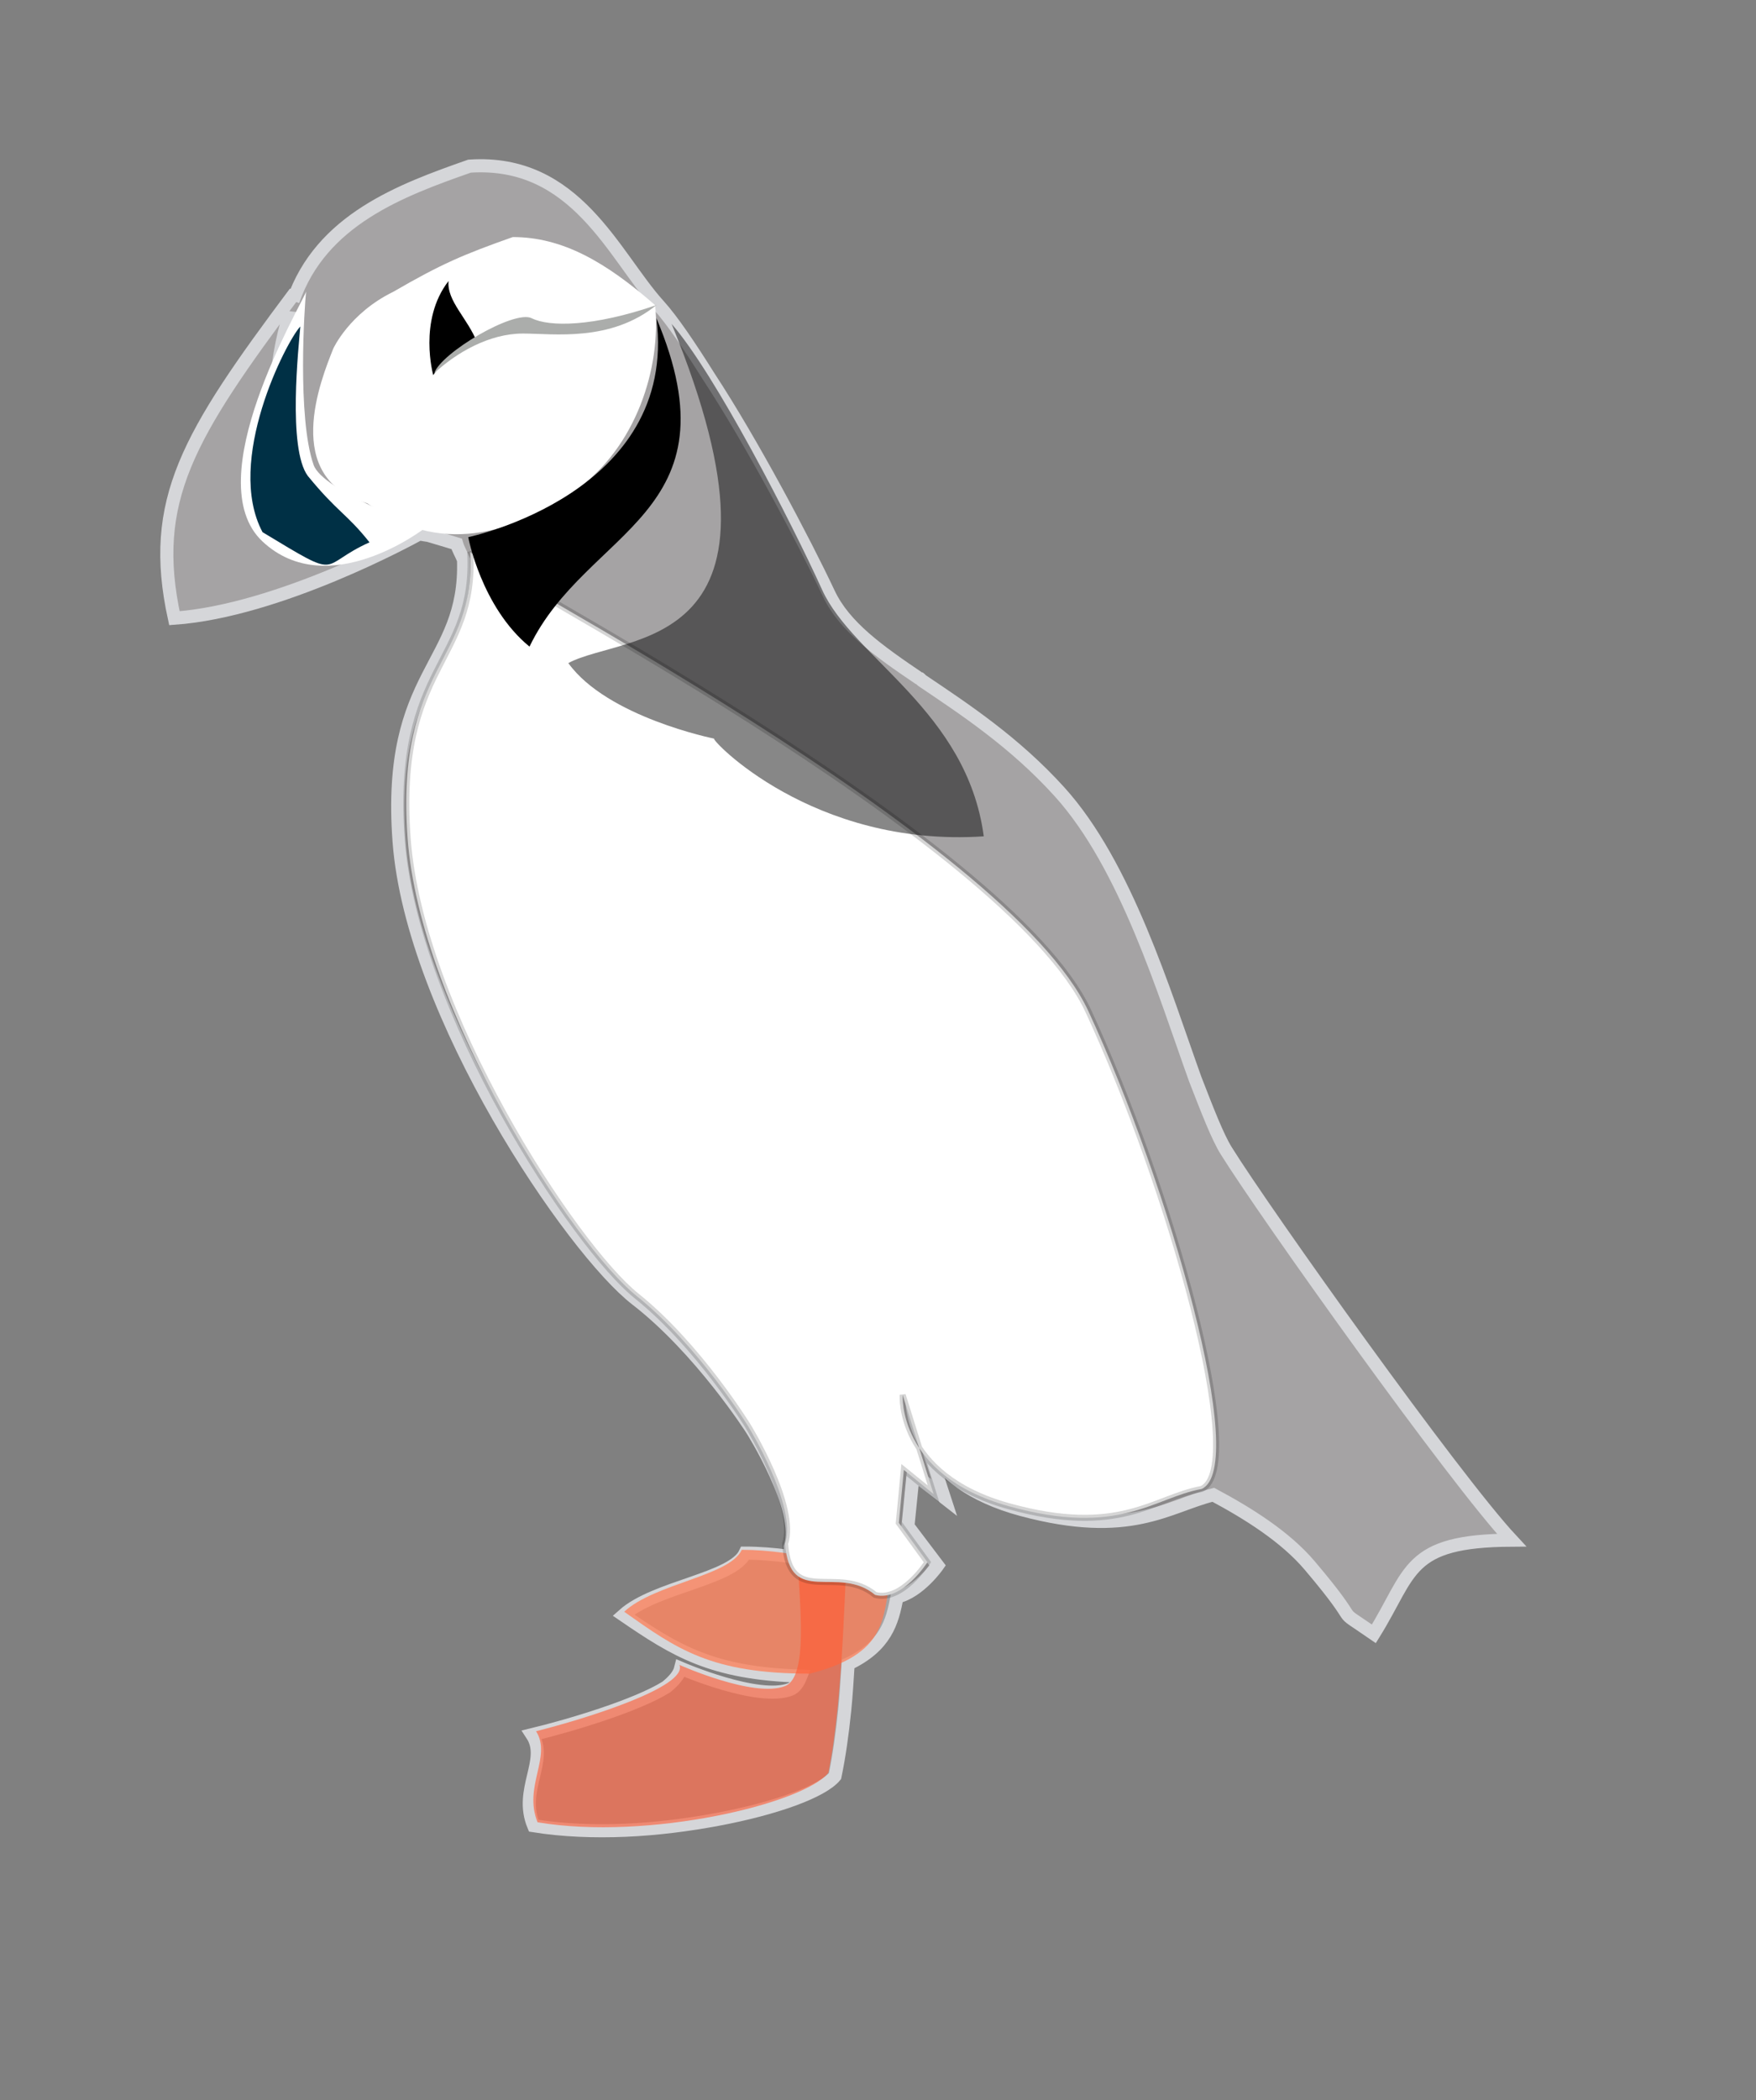 <?xml version="1.0" encoding="UTF-8" standalone="no"?>
<!DOCTYPE svg PUBLIC "-//W3C//DTD SVG 20010904//EN" "http://www.w3.org/TR/2001/REC-SVG-20010904/DTD/svg10.dtd">
<!-- Created with Inkscape (http://www.inkscape.org/) -->
<svg height="162.89pt" id="svg1" inkscape:version="0.39cvs" sodipodi:docbase="/home/aki/Myndvinnsla" sodipodi:docname="puffin.svg" sodipodi:version="0.32" width="136.28pt" xmlns="http://www.w3.org/2000/svg" xmlns:inkscape="http://www.inkscape.org/namespaces/inkscape" xmlns:sodipodi="http://sodipodi.sourceforge.net/DTD/sodipodi-0.dtd" xmlns:xlink="http://www.w3.org/1999/xlink">
  <rect width="100%" height="100%" fill="#808080" stroke="none"/>
  <defs id="defs3">
    <linearGradient id="linearGradient889">
      <stop id="stop890" offset="0" style="stop-color: rgb(46, 50, 52); stop-opacity: 1;"/>
      <stop id="stop892" offset="0.5" style="stop-color: rgb(38, 32, 35); stop-opacity: 1;"/>
      <stop id="stop891" offset="1" style="stop-color: rgb(63, 65, 65); stop-opacity: 1;"/>
    </linearGradient>
    <linearGradient id="linearGradient880">
      <stop id="stop881" offset="0" style="stop-color: rgb(179, 63, 0); stop-opacity: 1;"/>
      <stop id="stop882" offset="1" style="stop-color: rgb(255, 255, 255); stop-opacity: 0;"/>
    </linearGradient>
    <linearGradient id="linearGradient871">
      <stop id="stop872" offset="0" style="stop-color: rgb(0, 0, 0); stop-opacity: 1;"/>
      <stop id="stop873" offset="1" style="stop-color: rgb(76, 65, 71); stop-opacity: 1;"/>
    </linearGradient>
    <linearGradient id="linearGradient863">
      <stop id="stop864" offset="0" style="stop-color: rgb(255, 141, 0); stop-opacity: 1;"/>
      <stop id="stop865" offset="1" style="stop-color: rgb(0, 0, 0); stop-opacity: 1;"/>
    </linearGradient>
    <linearGradient id="linearGradient859">
      <stop id="stop860" offset="0" style="stop-color: rgb(0, 0, 0); stop-opacity: 0.521;"/>
      <stop id="stop861" offset="1" style="stop-color: rgb(255, 255, 255); stop-opacity: 0.636;"/>
    </linearGradient>
    <linearGradient id="linearGradient850">
      <stop id="stop851" offset="0" style="stop-color: rgb(179, 63, 0); stop-opacity: 1;"/>
      <stop id="stop852" offset="1" style="stop-color: rgb(255, 255, 255); stop-opacity: 1;"/>
    </linearGradient>
    <linearGradient id="linearGradient846">
      <stop id="stop847" offset="0" style="stop-color: rgb(40, 42, 33); stop-opacity: 1;"/>
      <stop id="stop848" offset="1" style="stop-color: rgb(255, 255, 255); stop-opacity: 1;"/>
    </linearGradient>
    <linearGradient id="linearGradient838">
      <stop id="stop839" offset="0" style="stop-color: rgb(95, 95, 97); stop-opacity: 1;"/>
      <stop id="stop840" offset="1" style="stop-color: rgb(255, 255, 255); stop-opacity: 1;"/>
    </linearGradient>
    <linearGradient id="linearGradient841" x1="0.674" x2="0.389" xlink:href="#linearGradient838" y1="0.945" y2="0.453"/>
    <linearGradient id="linearGradient843" x1="0.852" x2="0.493" xlink:href="#linearGradient838" y1="1.067" y2="0.202"/>
    <linearGradient id="linearGradient845" x1="0.711" x2="0.373" xlink:href="#linearGradient846" y1="0.938" y2="0.492"/>
    <linearGradient id="linearGradient849" x1="-0.071" x2="1.153" xlink:href="#linearGradient850" y1="0.742" y2="0"/>
    <linearGradient id="linearGradient854" x1="0.01" x2="0.667" xlink:href="#linearGradient850" y1="0.781" y2="0.141"/>
    <linearGradient id="linearGradient856" x1="0.104" x2="0.417" xlink:href="#linearGradient850" y1="0.711" y2="0.367"/>
    <linearGradient id="linearGradient858" x1="0.597" x2="0.354" xlink:href="#linearGradient859" y1="0.587" y2="0.458"/>
    <linearGradient id="linearGradient862" x1="0.595" x2="1.123" xlink:href="#linearGradient863" y1="0.398" y2="-0.141"/>
    <linearGradient id="linearGradient867" x1="-0.5" x2="0.357" xlink:href="#linearGradient846" y1="0.773" y2="0.172"/>
    <linearGradient id="linearGradient870" x1="0.792" x2="-0.177" xlink:href="#linearGradient889" y1="0.828" y2="-0.078"/>
    <linearGradient id="linearGradient875" x1="0.776" x2="1.179" xlink:href="#linearGradient863" y1="0.523" y2="0.539"/>
    <linearGradient id="linearGradient877" x1="0.8" x2="1.193" xlink:href="#linearGradient863" y1="0.633" y2="0.617"/>
    <linearGradient id="linearGradient879" x1="0.57" x2="0.134" xlink:href="#linearGradient880" y1="0.898" y2="-0.114"/>
    <linearGradient id="linearGradient884" x1="0.768" x2="-0.327" xlink:href="#linearGradient880" y1="0.554" y2="1.533"/>
    <linearGradient id="linearGradient886" x1="-0.097" x2="0.138" xlink:href="#linearGradient880" y1="0.688" y2="-0.422"/>
    <linearGradient id="linearGradient888" x1="0.481" x2="0.519" xlink:href="#linearGradient871" y1="0.562" y2="-0.109"/>
    <linearGradient id="linearGradient1619" xlink:href="#linearGradient889"/>
  </defs>
  <sodipodi:namedview bordercolor="#666666" borderopacity="1.0" id="base" inkscape:cx="68.140004" inkscape:cy="81.445001" inkscape:pageopacity="0.0" inkscape:pageshadow="2" inkscape:window-height="719" inkscape:window-width="1024" inkscape:window-x="-4" inkscape:window-y="26" inkscape:zoom="3.6097980" pagecolor="#ffffff"/>
  <g id="g1620">
    <path d="M 48.582,17.183 C 41.512,19.664 33.218,22.715 30.319,31.121 C 30.362,30.993 30.371,30.873 30.416,30.746 C 30.478,30.575 30.481,30.417 30.546,30.246 C 19.446,45.066 15.392,51.766 18.047,63.933 C 28.866,63.162 42.532,55.692 43.401,55.214 C 43.715,55.279 44.027,55.326 44.34,55.371 C 45.503,55.705 47.254,56.246 47.254,56.246 C 47.43,56.85 47.75,57.33 47.967,57.902 C 48.325,68.883 39.991,69.356 41.296,86.996 C 42.623,104.926 59.206,129.247 65.841,134.371 C 72.477,139.494 77.79,147.808 77.79,147.808 C 77.79,147.808 83.1,156.153 81.773,159.996 C 81.803,160.411 81.901,160.663 81.967,160.996 C 81.805,160.973 81.679,160.954 81.514,160.933 C 80.114,160.753 78.603,160.621 77.11,160.621 C 75.83,163.338 67.798,164.09 64.514,167.027 C 69.823,170.65 73.585,173.067 82.874,173.339 C 82.615,173.995 82.283,174.517 81.773,174.714 C 78.455,175.995 70.439,172.527 70.439,172.527 C 70.263,173.241 69.677,173.872 68.95,174.464 C 65.907,176.381 58.968,178.459 55.058,179.402 C 56.788,182.041 53.665,185.076 55.22,188.808 C 58.19,189.288 61.467,189.417 64.74,189.277 C 68.014,189.137 71.27,188.712 74.26,188.152 C 80.241,187.031 85.076,185.284 86.403,183.683 C 86.832,181.637 87.159,179.299 87.407,176.871 C 87.569,175.29 87.654,173.69 87.763,172.089 C 91.636,170.242 92.34,167.776 92.815,165.152 C 95.122,164.634 97.024,161.902 97.024,161.902 L 93.948,157.839 L 94.499,152.371 L 97.704,154.871 L 96.085,149.902 C 94.267,147.117 94.369,144.621 94.369,144.621 L 96.085,149.902 C 97.579,152.189 100.349,154.677 105.735,156.121 C 116.98,159.135 120.834,155.758 125.552,154.589 C 129.147,156.51 132.988,158.909 135.526,161.902 C 141.498,168.946 137.519,165.762 142.164,168.964 C 146.145,162.56 145.492,159.341 156.412,159.277 C 150.44,152.873 130.861,125.399 126.88,118.996 C 125.986,117.558 124.918,114.79 123.674,111.589 C 120.459,102.646 116.508,89.467 109.621,81.871 C 104.976,76.747 99.834,73.364 95.438,70.402 C 95.304,70.31 95.216,70.18 95.082,70.089 C 95.108,70.124 95.12,70.148 95.146,70.183 C 90.897,67.314 87.373,64.804 85.756,61.371 C 83.215,55.976 77.829,45.779 73.354,38.964 C 71.397,35.846 69.551,33.109 68.173,31.589 C 63.528,26.466 59.635,16.433 48.582,17.183 z M 29.995,32.308 C 30.335,37.529 28.801,41.832 29.736,45.464 C 29.15,43.99 28.755,42.41 28.668,40.652 C 28.597,38.101 29.11,35.27 29.995,32.308 z " id="path969" style="fill: rgb(165, 163, 164); fill-rule: evenodd; stroke: rgb(213, 214, 217); stroke-width: 1.018pt;"/>
    <g id="g893" transform="translate(-117.281, -102.484)">
      <path d="M 209.705,264.949 C 208.346,269.024 209.97,273.306 201.082,275.57 C 190.836,275.57 187.304,273.008 181.871,269.166 C 185.04,266.229 192.803,265.479 194.038,262.762 C 199.801,262.762 205.565,264.683 205.565,264.683 L 205.112,251.72 L 210.235,251.08 L 209.705,264.949 z " id="path876" sodipodi:nodetypes="cccccccc" style="fill: url(#linearGradient877) rgb(0, 0, 0); fill-rule: evenodd; stroke-width: 1pt;"/>
      <path d="M 209.705,264.949 C 208.346,269.024 209.97,273.306 201.082,275.57 C 190.836,275.57 187.304,273.008 181.871,269.166 C 185.04,266.229 192.803,265.479 194.038,262.762 C 199.801,262.762 205.565,264.683 205.565,264.683 L 205.112,251.72 L 210.235,251.08 L 209.705,264.949 z " id="path831" sodipodi:nodetypes="cccccccc" style="fill: rgb(255, 122, 82); fill-opacity: 0.727; fill-rule: evenodd; stroke-width: 1pt;"/>
      <path d="M 199.989,260.233 C 199.083,262.95 201.723,275.57 198.521,276.851 C 195.319,278.131 187.589,274.664 187.589,274.664 C 188.494,276.928 177.873,280.24 172.75,281.521 C 174.419,284.16 171.405,287.207 172.905,290.939 C 184.368,292.86 200.442,289.018 203.003,285.816 C 204.659,277.633 204.659,264.761 205.112,260.233 L 199.989,260.233 z " id="path874" sodipodi:nodetypes="cccccccc" style="fill: url(#linearGradient875) rgb(0, 0, 0); fill-rule: evenodd; stroke-width: 1pt;"/>
      <path d="M 199.989,260.233 C 199.083,262.95 201.723,275.57 198.521,276.851 C 195.319,278.131 187.589,274.664 187.589,274.664 C 188.494,276.928 177.873,280.24 172.75,281.521 C 174.419,284.16 171.405,287.207 172.905,290.939 C 184.368,292.86 200.442,289.018 203.003,285.816 C 204.659,277.633 204.659,264.761 205.112,260.233 L 199.989,260.233 z " id="path830" sodipodi:nodetypes="cccccccc" style="fill: rgb(255, 88, 50); fill-opacity: 0.612; fill-rule: evenodd; stroke-width: 1pt;"/>
      <path d="M 165.939,159.55 C 166.579,171.077 158.176,171.186 159.457,189.117 C 160.738,207.048 176.747,231.383 183.151,236.506 C 189.555,241.629 194.678,249.954 194.678,249.954 C 194.678,249.954 199.801,258.279 198.521,262.122 C 198.992,268.768 203.994,264.224 207.837,267.426 C 210.628,268.175 213.25,264.043 213.25,264.043 L 210.29,259.971 L 210.809,254.498 L 213.89,256.999 L 210.688,246.752 C 210.688,246.752 210.125,255.045 221.652,258.247 C 233.179,261.449 236.647,257.374 241.628,256.468 C 246.609,254.204 238.225,224.979 229.9,207.048 C 221.575,189.117 166.579,160.83 165.939,159.55 z " id="path826" sodipodi:nodetypes="ccccccccccccccc" style="fill: rgb(255, 255, 255); fill-rule: evenodd; stroke: rgb(0, 0, 0); stroke-width: 0.625; stroke-opacity: 0.165;"/>
      <path d="M 165.22,158.379 C 169.703,174.388 188.915,178.871 188.915,178.871 L 190.681,180.792 C 190.681,180.792 188.274,180.792 187.634,183.994 C 186.994,187.196 190.228,187.384 187.666,190.586 C 185.105,193.788 181.45,191.789 181.45,195.631 C 181.45,199.473 187.634,217.935 206.205,235.225 C 214.53,238.427 207.257,249.846 216.222,254.329 C 221.852,258.219 220.463,256.068 226.867,257.349 C 230.817,255.826 231.821,252.516 231.821,252.516 C 231.821,252.516 244.629,256.999 250.392,264.043 C 256.156,271.087 252.313,267.885 256.796,271.087 C 260.638,264.683 263.2,250.595 257.437,244.191 C 251.673,237.787 245.91,227.541 242.067,221.137 C 238.225,214.733 234.383,194.24 225.417,183.994 C 216.452,173.748 205.565,170.546 202.363,163.502 C 199.161,156.457 189.898,138.837 185.415,133.714 C 180.933,128.591 177.168,118.565 166.501,119.315 C 159.457,121.876 151.1,125.001 148.57,134.044 C 149.211,141.729 145.368,147.492 151.132,151.975 C 156.895,156.457 165.22,158.379 165.22,158.379 z " id="path827" sodipodi:nodetypes="ccccccccccccccccccccc" style="fill: url(#linearGradient870) rgb(0, 0, 0); fill-rule: evenodd; stroke-width: 1pt;"/>
      <path d="M 151.772,138.527 C 150.492,141.729 146.329,151.975 155.294,154.536 C 162.659,159.98 170.344,157.738 176.747,153.256 C 183.151,148.773 185.713,140.448 185.073,134.044 C 179.949,129.561 175.467,127 170.344,127 C 165.22,128.811 162.951,129.778 157.989,132.653 C 153.423,134.882 151.772,138.527 151.772,138.527 z " id="path828" sodipodi:nodetypes="cccccsc" style="fill: rgb(255, 255, 255); fill-rule: evenodd; stroke-width: 1pt;"/>
      <path d="M 149.101,132.388 C 138.388,147.208 134.482,153.896 137.043,166.063 C 147.82,165.268 162.019,157.098 162.019,157.098 C 162.019,157.098 153.053,155.817 149.851,151.334 C 146.649,146.852 146.384,140.086 149.101,132.388 z " id="path829" sodipodi:nodetypes="ccccc" style="fill: url(#linearGradient849) rgb(0, 0, 0); fill-opacity: 1; fill-rule: evenodd; stroke-width: 1pt;"/>
      <path d="M 149.101,132.388 C 138.388,146.644 137.684,151.157 140.245,162.861 C 153.584,164.657 162.019,156.158 162.019,156.158 C 162.019,156.158 153.053,154.926 149.851,150.614 C 146.649,146.302 146.384,139.793 149.101,132.388 z " id="path853" sodipodi:nodetypes="ccccc" style="fill: url(#linearGradient854) rgb(0, 0, 0); fill-opacity: 1; fill-rule: evenodd; stroke-width: 1pt;"/>
      <path d="M 149.101,132.388 C 138.388,146.644 139.925,149.236 142.487,160.94 C 155.825,162.736 162.019,156.158 162.019,156.158 C 162.019,156.158 153.053,154.926 149.851,150.614 C 146.649,146.302 146.384,139.793 149.101,132.388 z " id="path855" sodipodi:nodetypes="ccccc" style="fill: url(#linearGradient856) rgb(0, 0, 0); fill-opacity: 1; fill-rule: evenodd; stroke-width: 1pt;"/>
      <path d="M 148.954,132.65 C 148.394,134.171 137.658,152.149 144.451,158.488 C 151.243,164.828 161.205,157.13 161.205,157.13 C 161.205,157.13 150.633,153.267 149.727,150.55 C 148.021,145.672 148.794,134.011 148.954,132.65 z " id="path832" sodipodi:nodetypes="ccccc" style="fill: rgb(255, 255, 255); fill-rule: evenodd; stroke-width: 1pt;"/>
      <path d="M 152.733,152.295 C 154.334,155.177 154.654,154.857 156.255,157.418 C 158.496,157.738 182.511,159.98 184.752,135.965 C 178.669,137.886 169.063,144.93 162.979,147.172 C 156.895,149.413 155.935,151.655 152.733,152.295 z " id="path837" sodipodi:nodetypes="ccccc" style="fill: url(#linearGradient841) rgb(0, 0, 0); fill-opacity: 1; fill-rule: evenodd; stroke-width: 1pt;"/>
      <path d="M 148.357,136.248 C 146.916,137.768 140.526,150.157 144.447,157.519 C 152.896,162.617 150.051,161.023 155.517,158.571 C 153.12,155.557 152.246,155.504 149.139,151.712 C 147.017,148.88 148.197,138.249 148.357,136.248 z " id="path833" sodipodi:nodetypes="ccccc" style="fill: rgb(0, 48, 69); fill-rule: evenodd; stroke-width: 0.86pt;"/>
      <path d="M 163.696,131.545 C 160.526,135.621 162.111,141.281 162.111,141.281 C 162.111,141.281 164.375,137.885 166.639,137.885 C 165.704,135.445 163.491,133.605 163.696,131.545 z " id="path834" sodipodi:nodetypes="cccc" style="fill-rule: evenodd; stroke-width: 1pt;"/>
      <path d="M 164.26,131.482 L 166.997,137.276 L 170.984,136.285 C 178.348,136.285 182.396,135.995 184.638,134.394 C 182.716,133.114 176.747,128.921 173.225,128.921 C 169.703,128.921 166.821,129.561 164.26,131.482 z " id="path842" sodipodi:nodetypes="cccccc" style="fill: url(#linearGradient843) rgb(0, 0, 0); fill-opacity: 1; fill-rule: evenodd; stroke-width: 1pt;"/>
      <path d="M 162.213,141.076 C 164.491,138.974 167.874,136.979 171.394,136.979 C 174.564,136.979 180.45,137.885 185.205,134.036 C 178.639,136.3 174.111,136.3 172.299,135.394 C 170.488,134.489 162.914,138.974 162.213,141.076 z " id="path835" sodipodi:nodetypes="ccccc" style="fill: rgb(171, 173, 171); fill-rule: evenodd; stroke-width: 1pt;"/>
      <path d="M 154.974,150.459 C 156.375,152.595 156.655,152.357 158.056,154.255 C 160.016,154.493 180.23,151.838 185.073,137.246 C 179.75,138.669 169.26,145.003 163.938,146.663 C 158.616,148.324 157.775,149.985 154.974,150.459 z " id="path844" sodipodi:nodetypes="ccccc" style="fill: url(#linearGradient845) rgb(0, 0, 0); fill-opacity: 1; fill-rule: evenodd; stroke-width: 1pt;"/>
      <path d="M 145.78,158.818 L 154.654,152.935" id="path857" sodipodi:nodetypes="cc" style="fill: none; fill-opacity: 0.75; fill-rule: evenodd; stroke: url(#linearGradient858) rgb(0, 0, 0); stroke-width: 1pt;"/>
      <path d="M 152.671,153.107 C 152.671,153.107 153.078,149.921 156.738,150.319 C 160.397,150.717 164.463,153.904 159.177,154.302 C 153.891,154.7 152.671,153.107 152.671,153.107 z " id="path836" style="fill: url(#linearGradient862) rgb(0, 0, 0); fill-rule: evenodd; stroke-width: 1pt;"/>
      <path d="M 177.259,191.7 C 172.918,185.114 175.383,187.941 161.721,182.778 C 154.851,197.086 179.012,232.741 185.415,237.865 C 191.819,242.988 180.616,200.679 177.259,191.7 z " id="path866" sodipodi:nodetypes="cccc" style="fill: url(#linearGradient867) rgb(0, 0, 0); fill-rule: evenodd; stroke-width: 1pt;"/>
      <path d="M 176.088,171.058 C 180.118,176.653 191.179,178.871 191.179,178.871 C 190.726,178.871 201.326,190.165 219.078,188.975 C 217.357,176.012 205.565,170.546 202.363,163.502 C 199.161,156.457 191.257,141.101 186.774,135.978 C 200.857,170.251 181.975,167.888 176.088,171.058 z " id="path868" sodipodi:nodetypes="cccccc" style="fill-opacity: 0.471; fill-rule: evenodd; stroke-width: 1pt;"/>
      <path d="M 165.733,158.035 C 165.733,158.035 187.469,153.507 185.205,135.394 C 193.809,155.771 177.96,157.13 172.073,169.356 C 167.092,165.281 165.733,158.035 165.733,158.035 z " id="path869" sodipodi:nodetypes="cccc" style="fill-rule: evenodd; stroke-width: 1pt;"/>
      <path d="M 198.974,282.285 C 199.637,278.397 199.54,279.479 199.343,277.077 C 196.976,278.138 191.486,276.796 187.589,274.664 C 186.724,278.287 177.873,280.24 172.75,281.521 C 174.419,284.16 193.119,281.909 198.974,282.285 z " id="path878" sodipodi:nodetypes="ccccc" style="fill: url(#linearGradient879) rgb(0, 0, 0); fill-opacity: 1; fill-rule: evenodd; stroke-width: 1pt;"/>
      <path d="M 174.026,283.094 C 174.026,283.094 172.585,288.057 173.065,289.658 C 173.546,291.259 198.228,290.061 199.266,283.392 C 199.747,281.791 198.521,282.454 198.521,282.454 C 198.521,282.454 175.307,284.055 174.026,283.094 z " id="path883" sodipodi:nodetypes="ccccc" style="fill: url(#linearGradient884) rgb(0, 0, 0); fill-opacity: 1; fill-rule: evenodd; stroke-width: 1pt;"/>
      <path d="M 194.714,264.449 L 184.299,268.977 C 184.299,268.977 192.45,275.77 197.884,274.411 C 203.318,273.053 194.714,264.449 194.714,264.449 z " id="path885" style="fill: url(#linearGradient886) rgb(0, 0, 0); fill-opacity: 1; fill-rule: evenodd; stroke-width: 1pt;"/>
      <path d="M 188.915,178.871 L 190.681,180.792 C 190.681,180.792 188.274,180.792 187.634,183.994 C 186.994,187.196 190.228,187.384 187.666,190.586 C 185.105,193.788 181.45,191.789 181.45,195.631 C 181.45,199.473 187.634,217.935 206.205,235.225 C 214.53,238.427 231.821,252.516 231.821,252.516 C 231.821,252.516 244.629,256.999 250.392,264.043 C 256.156,271.087 252.313,267.885 256.796,271.087 C 260.638,264.683 260.03,261.462 270.568,261.398 C 264.805,254.994 245.91,227.541 242.067,221.137 C 238.225,214.733 232.571,186.995 211.38,172.221 C 238.64,209.521 188.915,178.871 188.915,178.871 z " id="path887" sodipodi:nodetypes="ccccccccccccc" style="fill: url(#linearGradient888) rgb(0, 0, 0); fill-rule: evenodd; stroke-width: 1pt;"/>
    </g>
  </g>
</svg>